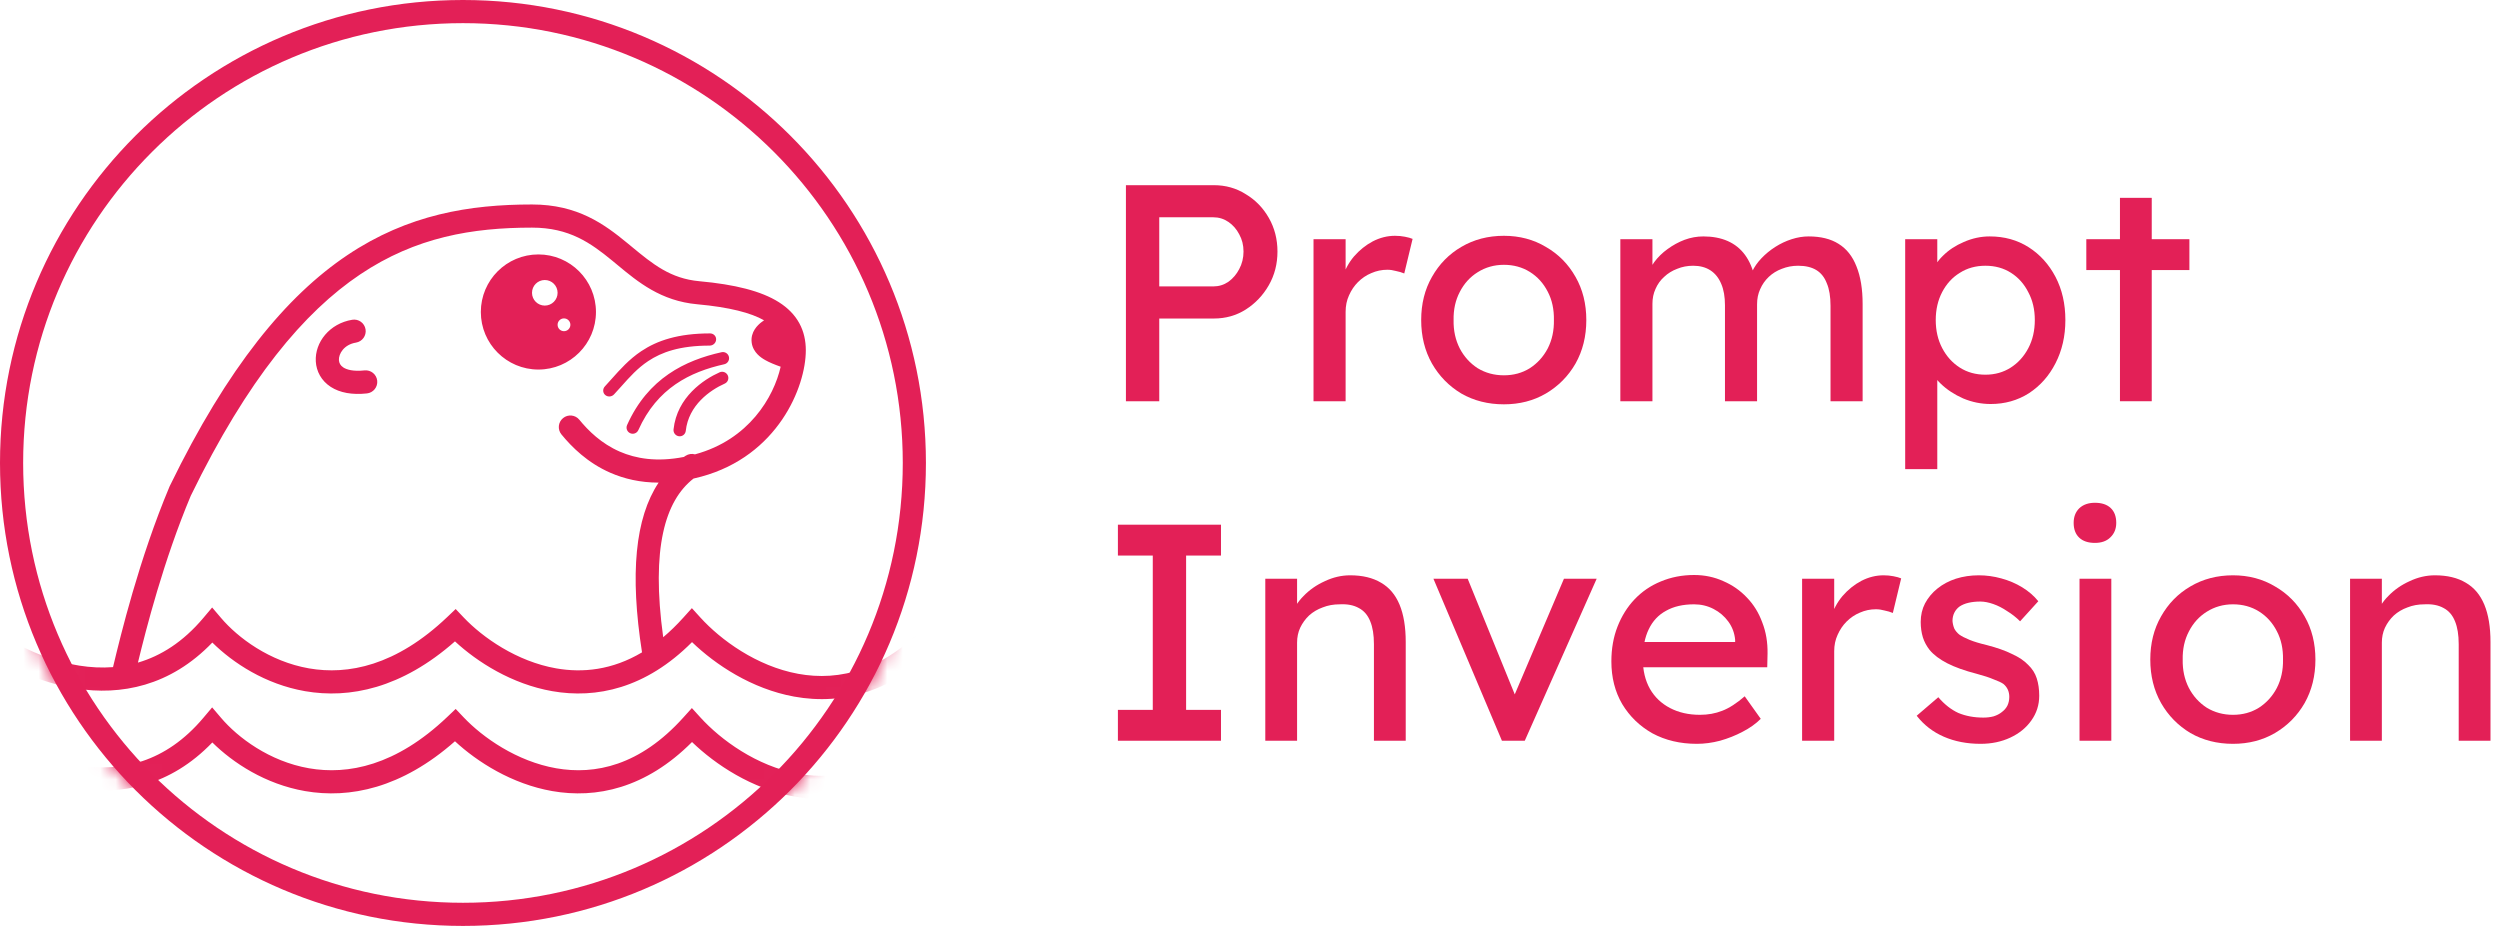 <svg width="162" height="60" viewBox="0 0 162 60" fill="none" xmlns="http://www.w3.org/2000/svg">
<path d="M72.96 26V12H78.66C79.42 12 80.107 12.193 80.72 12.58C81.347 12.953 81.847 13.467 82.22 14.12C82.593 14.773 82.78 15.5 82.78 16.3C82.78 17.1 82.593 17.827 82.22 18.48C81.847 19.133 81.347 19.66 80.72 20.06C80.107 20.447 79.42 20.64 78.66 20.64H75.12V26H72.96ZM75.12 18.56H78.62C78.98 18.56 79.307 18.46 79.6 18.26C79.893 18.047 80.127 17.773 80.3 17.44C80.487 17.093 80.58 16.713 80.58 16.3C80.58 15.887 80.487 15.513 80.3 15.18C80.127 14.847 79.893 14.58 79.6 14.38C79.307 14.18 78.98 14.08 78.62 14.08H75.12V18.56Z" fill="#e32057"/>
<path d="M85.116 26V15.5H87.196V18.8L86.996 18C87.142 17.493 87.389 17.033 87.736 16.62C88.096 16.207 88.502 15.88 88.956 15.64C89.422 15.4 89.902 15.28 90.396 15.28C90.622 15.28 90.836 15.3 91.036 15.34C91.249 15.38 91.416 15.427 91.536 15.48L90.996 17.72C90.836 17.653 90.656 17.6 90.456 17.56C90.269 17.507 90.082 17.48 89.896 17.48C89.536 17.48 89.189 17.553 88.856 17.7C88.536 17.833 88.249 18.027 87.996 18.28C87.756 18.52 87.562 18.807 87.416 19.14C87.269 19.46 87.196 19.813 87.196 20.2V26H85.116Z" fill="#e32057"/>
<path d="M97.453 26.2C96.426 26.2 95.506 25.967 94.693 25.5C93.893 25.02 93.26 24.373 92.793 23.56C92.326 22.733 92.093 21.793 92.093 20.74C92.093 19.687 92.326 18.753 92.793 17.94C93.26 17.113 93.893 16.467 94.693 16C95.506 15.52 96.426 15.28 97.453 15.28C98.466 15.28 99.373 15.52 100.173 16C100.986 16.467 101.626 17.113 102.093 17.94C102.56 18.753 102.793 19.687 102.793 20.74C102.793 21.793 102.56 22.733 102.093 23.56C101.626 24.373 100.986 25.02 100.173 25.5C99.373 25.967 98.466 26.2 97.453 26.2ZM97.453 24.32C98.08 24.32 98.64 24.167 99.133 23.86C99.626 23.54 100.013 23.113 100.293 22.58C100.573 22.033 100.706 21.42 100.693 20.74C100.706 20.047 100.573 19.433 100.293 18.9C100.013 18.353 99.626 17.927 99.133 17.62C98.64 17.313 98.08 17.16 97.453 17.16C96.826 17.16 96.26 17.32 95.753 17.64C95.26 17.947 94.873 18.373 94.593 18.92C94.313 19.453 94.18 20.06 94.193 20.74C94.18 21.42 94.313 22.033 94.593 22.58C94.873 23.113 95.26 23.54 95.753 23.86C96.26 24.167 96.826 24.32 97.453 24.32Z" fill="#e32057"/>
<path d="M104.998 26V15.5H107.078V17.74L106.698 17.98C106.804 17.633 106.971 17.3 107.198 16.98C107.438 16.66 107.724 16.38 108.058 16.14C108.404 15.887 108.771 15.687 109.158 15.54C109.558 15.393 109.964 15.32 110.378 15.32C110.978 15.32 111.504 15.42 111.958 15.62C112.411 15.82 112.784 16.12 113.078 16.52C113.371 16.92 113.584 17.42 113.718 18.02L113.398 17.94L113.538 17.6C113.684 17.293 113.884 17.007 114.138 16.74C114.404 16.46 114.704 16.213 115.038 16C115.371 15.787 115.724 15.62 116.098 15.5C116.471 15.38 116.838 15.32 117.198 15.32C117.984 15.32 118.631 15.48 119.138 15.8C119.658 16.12 120.044 16.607 120.298 17.26C120.564 17.913 120.698 18.727 120.698 19.7V26H118.618V19.82C118.618 19.22 118.538 18.733 118.378 18.36C118.231 17.973 118.004 17.687 117.698 17.5C117.391 17.313 116.998 17.22 116.518 17.22C116.144 17.22 115.791 17.287 115.458 17.42C115.138 17.54 114.858 17.713 114.618 17.94C114.378 18.167 114.191 18.433 114.058 18.74C113.924 19.033 113.858 19.36 113.858 19.72V26H111.778V19.78C111.778 19.233 111.698 18.773 111.538 18.4C111.378 18.013 111.144 17.72 110.838 17.52C110.531 17.32 110.158 17.22 109.718 17.22C109.344 17.22 108.998 17.287 108.678 17.42C108.358 17.54 108.078 17.713 107.838 17.94C107.598 18.153 107.411 18.413 107.278 18.72C107.144 19.013 107.078 19.333 107.078 19.68V26H104.998Z" fill="#e32057"/>
<path d="M123.456 30.4V15.5H125.536V17.9L125.216 17.72C125.296 17.32 125.522 16.94 125.896 16.58C126.269 16.207 126.722 15.907 127.256 15.68C127.802 15.44 128.362 15.32 128.936 15.32C129.882 15.32 130.722 15.553 131.456 16.02C132.189 16.487 132.769 17.127 133.196 17.94C133.622 18.753 133.836 19.687 133.836 20.74C133.836 21.78 133.622 22.713 133.196 23.54C132.782 24.353 132.209 25 131.476 25.48C130.742 25.947 129.916 26.18 128.996 26.18C128.382 26.18 127.789 26.06 127.216 25.82C126.642 25.567 126.156 25.247 125.756 24.86C125.356 24.473 125.109 24.073 125.016 23.66L125.536 23.38V30.4H123.456ZM128.656 24.28C129.269 24.28 129.816 24.127 130.296 23.82C130.776 23.513 131.156 23.093 131.436 22.56C131.716 22.027 131.856 21.42 131.856 20.74C131.856 20.06 131.716 19.46 131.436 18.94C131.169 18.407 130.796 17.987 130.316 17.68C129.836 17.373 129.282 17.22 128.656 17.22C128.029 17.22 127.476 17.373 126.996 17.68C126.516 17.973 126.136 18.387 125.856 18.92C125.576 19.453 125.436 20.06 125.436 20.74C125.436 21.42 125.576 22.027 125.856 22.56C126.136 23.093 126.516 23.513 126.996 23.82C127.476 24.127 128.029 24.28 128.656 24.28Z" fill="#e32057"/>
<path d="M137.373 26V12.82H139.433V26H137.373ZM135.193 17.5V15.5H141.873V17.5H135.193Z" fill="#e32057"/>
<path d="M72.44 48V46H74.7V36H72.44V34H79.12V36H76.86V46H79.12V48H72.44Z" fill="#e32057"/>
<path d="M81.991 48V37.5H84.051V39.66L83.691 39.9C83.824 39.433 84.084 39.007 84.471 38.62C84.857 38.22 85.317 37.9 85.851 37.66C86.384 37.407 86.931 37.28 87.491 37.28C88.291 37.28 88.957 37.44 89.491 37.76C90.024 38.067 90.424 38.54 90.691 39.18C90.957 39.82 91.091 40.627 91.091 41.6V48H89.031V41.74C89.031 41.14 88.951 40.647 88.791 40.26C88.631 39.86 88.384 39.573 88.051 39.4C87.717 39.213 87.304 39.133 86.811 39.16C86.411 39.16 86.044 39.227 85.711 39.36C85.377 39.48 85.084 39.653 84.831 39.88C84.591 40.107 84.397 40.373 84.251 40.68C84.117 40.973 84.051 41.293 84.051 41.64V48H83.031C82.857 48 82.684 48 82.511 48C82.337 48 82.164 48 81.991 48Z" fill="#e32057"/>
<path d="M97.325 48L92.885 37.5H95.105L98.305 45.36L97.925 45.54L101.345 37.5H103.465L98.805 48H97.325Z" fill="#e32057"/>
<path d="M109.957 48.2C108.877 48.2 107.917 47.973 107.077 47.52C106.25 47.053 105.597 46.42 105.117 45.62C104.65 44.82 104.417 43.9 104.417 42.86C104.417 42.033 104.55 41.28 104.817 40.6C105.084 39.92 105.45 39.333 105.917 38.84C106.397 38.333 106.964 37.947 107.617 37.68C108.284 37.4 109.004 37.26 109.777 37.26C110.457 37.26 111.09 37.393 111.677 37.66C112.264 37.913 112.77 38.267 113.197 38.72C113.637 39.173 113.97 39.713 114.197 40.34C114.437 40.953 114.55 41.627 114.537 42.36L114.517 43.24H105.937L105.477 41.6H112.737L112.437 41.94V41.46C112.397 41.02 112.25 40.627 111.997 40.28C111.744 39.933 111.424 39.66 111.037 39.46C110.65 39.26 110.23 39.16 109.777 39.16C109.057 39.16 108.45 39.3 107.957 39.58C107.464 39.847 107.09 40.247 106.837 40.78C106.584 41.3 106.457 41.947 106.457 42.72C106.457 43.453 106.61 44.093 106.917 44.64C107.224 45.173 107.657 45.587 108.217 45.88C108.777 46.173 109.424 46.32 110.157 46.32C110.677 46.32 111.157 46.233 111.597 46.06C112.05 45.887 112.537 45.573 113.057 45.12L114.097 46.58C113.777 46.9 113.384 47.18 112.917 47.42C112.464 47.66 111.977 47.853 111.457 48C110.95 48.133 110.45 48.2 109.957 48.2Z" fill="#e32057"/>
<path d="M116.776 48V37.5H118.856V40.8L118.656 40C118.803 39.493 119.049 39.033 119.396 38.62C119.756 38.207 120.163 37.88 120.616 37.64C121.083 37.4 121.563 37.28 122.056 37.28C122.283 37.28 122.496 37.3 122.696 37.34C122.909 37.38 123.076 37.427 123.196 37.48L122.656 39.72C122.496 39.653 122.316 39.6 122.116 39.56C121.929 39.507 121.743 39.48 121.556 39.48C121.196 39.48 120.849 39.553 120.516 39.7C120.196 39.833 119.909 40.027 119.656 40.28C119.416 40.52 119.223 40.807 119.076 41.14C118.929 41.46 118.856 41.813 118.856 42.2V48H116.776Z" fill="#e32057"/>
<path d="M128.342 48.2C127.462 48.2 126.669 48.047 125.962 47.74C125.256 47.433 124.669 46.98 124.202 46.38L125.602 45.18C126.002 45.647 126.436 45.987 126.902 46.2C127.382 46.4 127.922 46.5 128.522 46.5C128.762 46.5 128.982 46.473 129.182 46.42C129.396 46.353 129.576 46.26 129.722 46.14C129.882 46.02 130.002 45.88 130.082 45.72C130.162 45.547 130.202 45.36 130.202 45.16C130.202 44.813 130.076 44.533 129.822 44.32C129.689 44.227 129.476 44.127 129.182 44.02C128.902 43.9 128.536 43.78 128.082 43.66C127.309 43.46 126.676 43.233 126.182 42.98C125.689 42.727 125.309 42.44 125.042 42.12C124.842 41.867 124.696 41.593 124.602 41.3C124.509 40.993 124.462 40.66 124.462 40.3C124.462 39.86 124.556 39.46 124.742 39.1C124.942 38.727 125.209 38.407 125.542 38.14C125.889 37.86 126.289 37.647 126.742 37.5C127.209 37.353 127.702 37.28 128.222 37.28C128.716 37.28 129.202 37.347 129.682 37.48C130.176 37.613 130.629 37.807 131.042 38.06C131.456 38.313 131.802 38.613 132.082 38.96L130.902 40.26C130.649 40.007 130.369 39.787 130.062 39.6C129.769 39.4 129.469 39.247 129.162 39.14C128.856 39.033 128.576 38.98 128.322 38.98C128.042 38.98 127.789 39.007 127.562 39.06C127.336 39.113 127.142 39.193 126.982 39.3C126.836 39.407 126.722 39.54 126.642 39.7C126.562 39.86 126.522 40.04 126.522 40.24C126.536 40.413 126.576 40.58 126.642 40.74C126.722 40.887 126.829 41.013 126.962 41.12C127.109 41.227 127.329 41.34 127.622 41.46C127.916 41.58 128.289 41.693 128.742 41.8C129.409 41.973 129.956 42.167 130.382 42.38C130.822 42.58 131.169 42.813 131.422 43.08C131.689 43.333 131.876 43.627 131.982 43.96C132.089 44.293 132.142 44.667 132.142 45.08C132.142 45.68 131.969 46.22 131.622 46.7C131.289 47.167 130.836 47.533 130.262 47.8C129.689 48.067 129.049 48.2 128.342 48.2Z" fill="#e32057"/>
<path d="M134.753 48V37.5H136.813V48H134.753ZM135.753 35.18C135.313 35.18 134.973 35.067 134.733 34.84C134.493 34.613 134.373 34.293 134.373 33.88C134.373 33.493 134.493 33.18 134.733 32.94C134.986 32.7 135.326 32.58 135.753 32.58C136.193 32.58 136.533 32.693 136.773 32.92C137.013 33.147 137.133 33.467 137.133 33.88C137.133 34.267 137.006 34.58 136.753 34.82C136.513 35.06 136.179 35.18 135.753 35.18Z" fill="#e32057"/>
<path d="M144.699 48.2C143.672 48.2 142.752 47.967 141.939 47.5C141.139 47.02 140.506 46.373 140.039 45.56C139.572 44.733 139.339 43.793 139.339 42.74C139.339 41.687 139.572 40.753 140.039 39.94C140.506 39.113 141.139 38.467 141.939 38C142.752 37.52 143.672 37.28 144.699 37.28C145.712 37.28 146.619 37.52 147.419 38C148.232 38.467 148.872 39.113 149.339 39.94C149.806 40.753 150.039 41.687 150.039 42.74C150.039 43.793 149.806 44.733 149.339 45.56C148.872 46.373 148.232 47.02 147.419 47.5C146.619 47.967 145.712 48.2 144.699 48.2ZM144.699 46.32C145.326 46.32 145.886 46.167 146.379 45.86C146.872 45.54 147.259 45.113 147.539 44.58C147.819 44.033 147.952 43.42 147.939 42.74C147.952 42.047 147.819 41.433 147.539 40.9C147.259 40.353 146.872 39.927 146.379 39.62C145.886 39.313 145.326 39.16 144.699 39.16C144.072 39.16 143.506 39.32 142.999 39.64C142.506 39.947 142.119 40.373 141.839 40.92C141.559 41.453 141.426 42.06 141.439 42.74C141.426 43.42 141.559 44.033 141.839 44.58C142.119 45.113 142.506 45.54 142.999 45.86C143.506 46.167 144.072 46.32 144.699 46.32Z" fill="#e32057"/>
<path d="M152.284 48V37.5H154.344V39.66L153.984 39.9C154.117 39.433 154.377 39.007 154.764 38.62C155.15 38.22 155.61 37.9 156.144 37.66C156.677 37.407 157.224 37.28 157.784 37.28C158.584 37.28 159.25 37.44 159.784 37.76C160.317 38.067 160.717 38.54 160.984 39.18C161.25 39.82 161.384 40.627 161.384 41.6V48H159.324V41.74C159.324 41.14 159.244 40.647 159.084 40.26C158.924 39.86 158.677 39.573 158.344 39.4C158.01 39.213 157.597 39.133 157.104 39.16C156.704 39.16 156.337 39.227 156.004 39.36C155.67 39.48 155.377 39.653 155.124 39.88C154.884 40.107 154.69 40.373 154.544 40.68C154.41 40.973 154.344 41.293 154.344 41.64V48H153.324C153.15 48 152.977 48 152.804 48C152.63 48 152.457 48 152.284 48Z" fill="#e32057"/>
<mask id="mask0_671_274" style="mask-type:alpha" maskUnits="userSpaceOnUse" x="0" y="0" width="60" height="60">
<circle cx="30" cy="30" r="29.25" fill="#D9D9D9" stroke="#e32057" stroke-width="1.5"/>
</mask>
<g mask="url(#mask0_671_274)">
<path fill-rule="evenodd" clip-rule="evenodd" d="M22.502 16.537C26.451 13.887 30.45 13.25 34.474 13.25C37.434 13.25 39.16 14.528 40.649 15.75C40.745 15.829 40.84 15.907 40.934 15.985L40.934 15.985C42.294 17.108 43.438 18.052 45.318 18.223C47.631 18.433 49.331 18.861 50.469 19.581C51.05 19.948 51.497 20.399 51.795 20.943C52.092 21.486 52.217 22.081 52.217 22.7C52.217 25.081 50.397 29.538 45.447 30.885C45.275 30.931 45.106 30.974 44.939 31.011C43.099 32.447 42.182 35.509 42.975 41.292C43.411 40.926 43.846 40.505 44.278 40.025L44.833 39.408L45.391 40.022C46.697 41.459 49.025 43.17 51.726 43.664C54.362 44.146 57.449 43.491 60.432 40.036C60.703 39.723 61.177 39.688 61.49 39.959C61.804 40.23 61.838 40.703 61.568 41.017C58.251 44.857 54.637 45.721 51.456 45.139C48.709 44.637 46.359 43.071 44.843 41.609C41.842 44.62 38.627 45.286 35.785 44.788C33.168 44.33 30.927 42.898 29.482 41.561C26.029 44.607 22.647 45.291 19.766 44.788C17.194 44.34 15.097 42.96 13.759 41.637C11.029 44.477 7.821 45.076 4.908 44.614C1.84 44.127 -0.896 42.471 -2.49 41.094C-2.804 40.823 -2.838 40.35 -2.568 40.036C-2.297 39.723 -1.823 39.688 -1.51 39.959C-0.064 41.207 2.422 42.701 5.143 43.133C5.858 43.246 6.589 43.287 7.324 43.23L7.348 43.129C7.808 41.217 9.006 36.239 10.986 31.528L10.994 31.509L11.003 31.491C14.766 23.758 18.57 19.176 22.502 16.537ZM41.603 42.273C40.811 37.201 41.153 33.566 42.678 31.274C41.483 31.272 40.45 31.026 39.562 30.64C38.065 29.988 37.042 28.958 36.38 28.149C36.118 27.828 36.165 27.356 36.486 27.094C36.806 26.831 37.279 26.878 37.541 27.199C38.123 27.91 38.965 28.744 40.161 29.265C41.202 29.718 42.555 29.955 44.315 29.61C44.352 29.585 44.389 29.561 44.426 29.536C44.614 29.414 44.836 29.386 45.036 29.442L45.053 29.437C48.526 28.493 50.144 25.727 50.587 23.763C50.195 23.626 49.857 23.486 49.59 23.335C49.423 23.241 49.241 23.12 49.086 22.958C48.927 22.793 48.753 22.541 48.709 22.201C48.617 21.495 49.125 21.05 49.324 20.892C49.383 20.845 49.445 20.8 49.511 20.755C48.664 20.276 47.293 19.909 45.182 19.717C42.824 19.503 41.342 18.273 40.017 17.174C39.909 17.084 39.803 16.996 39.697 16.909C38.284 15.75 36.901 14.75 34.474 14.75C30.623 14.75 26.954 15.356 23.338 17.783C19.709 20.218 16.056 24.54 12.361 32.128C10.598 36.329 9.47 40.749 8.938 42.937C10.409 42.508 11.856 41.611 13.176 40.043L13.747 39.365L14.322 40.041C15.409 41.32 17.459 42.863 20.023 43.311C22.541 43.749 25.657 43.151 28.983 39.983L29.527 39.465L30.044 40.01C31.278 41.309 33.483 42.862 36.043 43.311C37.757 43.611 39.666 43.425 41.603 42.273ZM38.618 20.217C38.618 22.277 36.948 23.947 34.888 23.947C32.828 23.947 31.158 22.277 31.158 20.217C31.158 18.157 32.828 16.487 34.888 16.487C36.948 16.487 38.618 18.157 38.618 20.217ZM36.132 18.974C36.132 19.431 35.761 19.802 35.303 19.802C34.845 19.802 34.474 19.431 34.474 18.974C34.474 18.516 34.845 18.145 35.303 18.145C35.761 18.145 36.132 18.516 36.132 18.974ZM36.546 21.461C36.775 21.461 36.961 21.275 36.961 21.046C36.961 20.817 36.775 20.632 36.546 20.632C36.317 20.632 36.132 20.817 36.132 21.046C36.132 21.275 36.317 21.461 36.546 21.461ZM13.747 45.839L14.322 46.514C15.409 47.793 17.459 49.337 20.023 49.784C22.541 50.223 25.657 49.625 28.983 46.457L29.527 45.939L30.044 46.483C31.278 47.783 33.483 49.336 36.043 49.784C38.545 50.223 41.465 49.624 44.278 46.498L44.833 45.882L45.391 46.495C46.697 47.932 49.025 49.644 51.726 50.138C54.362 50.62 57.449 49.965 60.432 46.51C60.703 46.196 61.177 46.162 61.49 46.432C61.804 46.703 61.838 47.177 61.568 47.49C58.251 51.33 54.637 52.195 51.456 51.613C48.709 51.111 46.359 49.545 44.843 48.083C41.842 51.093 38.627 51.76 35.785 51.262C33.168 50.803 30.927 49.372 29.482 48.034C26.029 51.081 22.647 51.764 19.766 51.262C17.194 50.813 15.097 49.434 13.759 48.111C11.029 50.951 7.821 51.55 4.908 51.088C1.84 50.601 -0.896 48.944 -2.49 47.568C-2.804 47.297 -2.838 46.823 -2.568 46.51C-2.297 46.196 -1.823 46.162 -1.51 46.432C-0.064 47.681 2.422 49.174 5.143 49.606C7.815 50.03 10.716 49.438 13.176 46.517L13.747 45.839ZM23.688 21.34C23.754 21.749 23.476 22.134 23.067 22.201C22.288 22.327 21.939 22.93 21.962 23.335C21.972 23.517 22.052 23.683 22.248 23.811C22.462 23.95 22.881 24.082 23.617 24.002C24.028 23.958 24.398 24.256 24.443 24.667C24.488 25.079 24.19 25.449 23.778 25.494C22.826 25.597 22.026 25.455 21.431 25.069C20.819 24.671 20.5 24.061 20.464 23.421C20.393 22.183 21.356 20.959 22.827 20.72C23.236 20.654 23.621 20.931 23.688 21.34ZM46.405 22C46.413 21.782 46.237 21.605 46.013 21.605C43.946 21.605 42.588 22.066 41.557 22.754C40.768 23.281 40.178 23.944 39.633 24.555L39.633 24.555C39.485 24.721 39.341 24.883 39.197 25.038C39.044 25.201 39.052 25.451 39.216 25.594C39.38 25.738 39.636 25.721 39.789 25.557C39.959 25.375 40.12 25.194 40.278 25.018L40.278 25.017C40.812 24.419 41.31 23.861 42.001 23.4C42.869 22.821 44.054 22.395 45.987 22.395C46.211 22.395 46.398 22.218 46.405 22ZM46.758 22.823C46.973 22.775 47.187 22.911 47.235 23.126C47.283 23.342 47.148 23.556 46.932 23.604C44.722 24.097 42.584 25.144 41.365 27.87C41.275 28.072 41.038 28.163 40.837 28.072C40.635 27.982 40.545 27.746 40.635 27.544C41.993 24.505 44.404 23.348 46.758 22.823ZM46.634 24.124C46.835 24.035 47.071 24.127 47.162 24.329C47.253 24.532 47.163 24.769 46.962 24.858C46.01 25.282 44.618 26.255 44.438 27.919C44.414 28.139 44.217 28.296 43.998 28.27C43.779 28.244 43.621 28.045 43.645 27.825C43.872 25.727 45.603 24.584 46.634 24.124Z" fill="#e32057"/>
</g>
<path d="M59.25 30C59.25 46.154 46.154 59.25 30 59.25C13.846 59.25 0.75 46.154 0.75 30C0.75 13.846 13.846 0.75 30 0.75C46.154 0.75 59.25 13.846 59.25 30Z" stroke="#e32057" stroke-width="1.5"/>
</svg>
